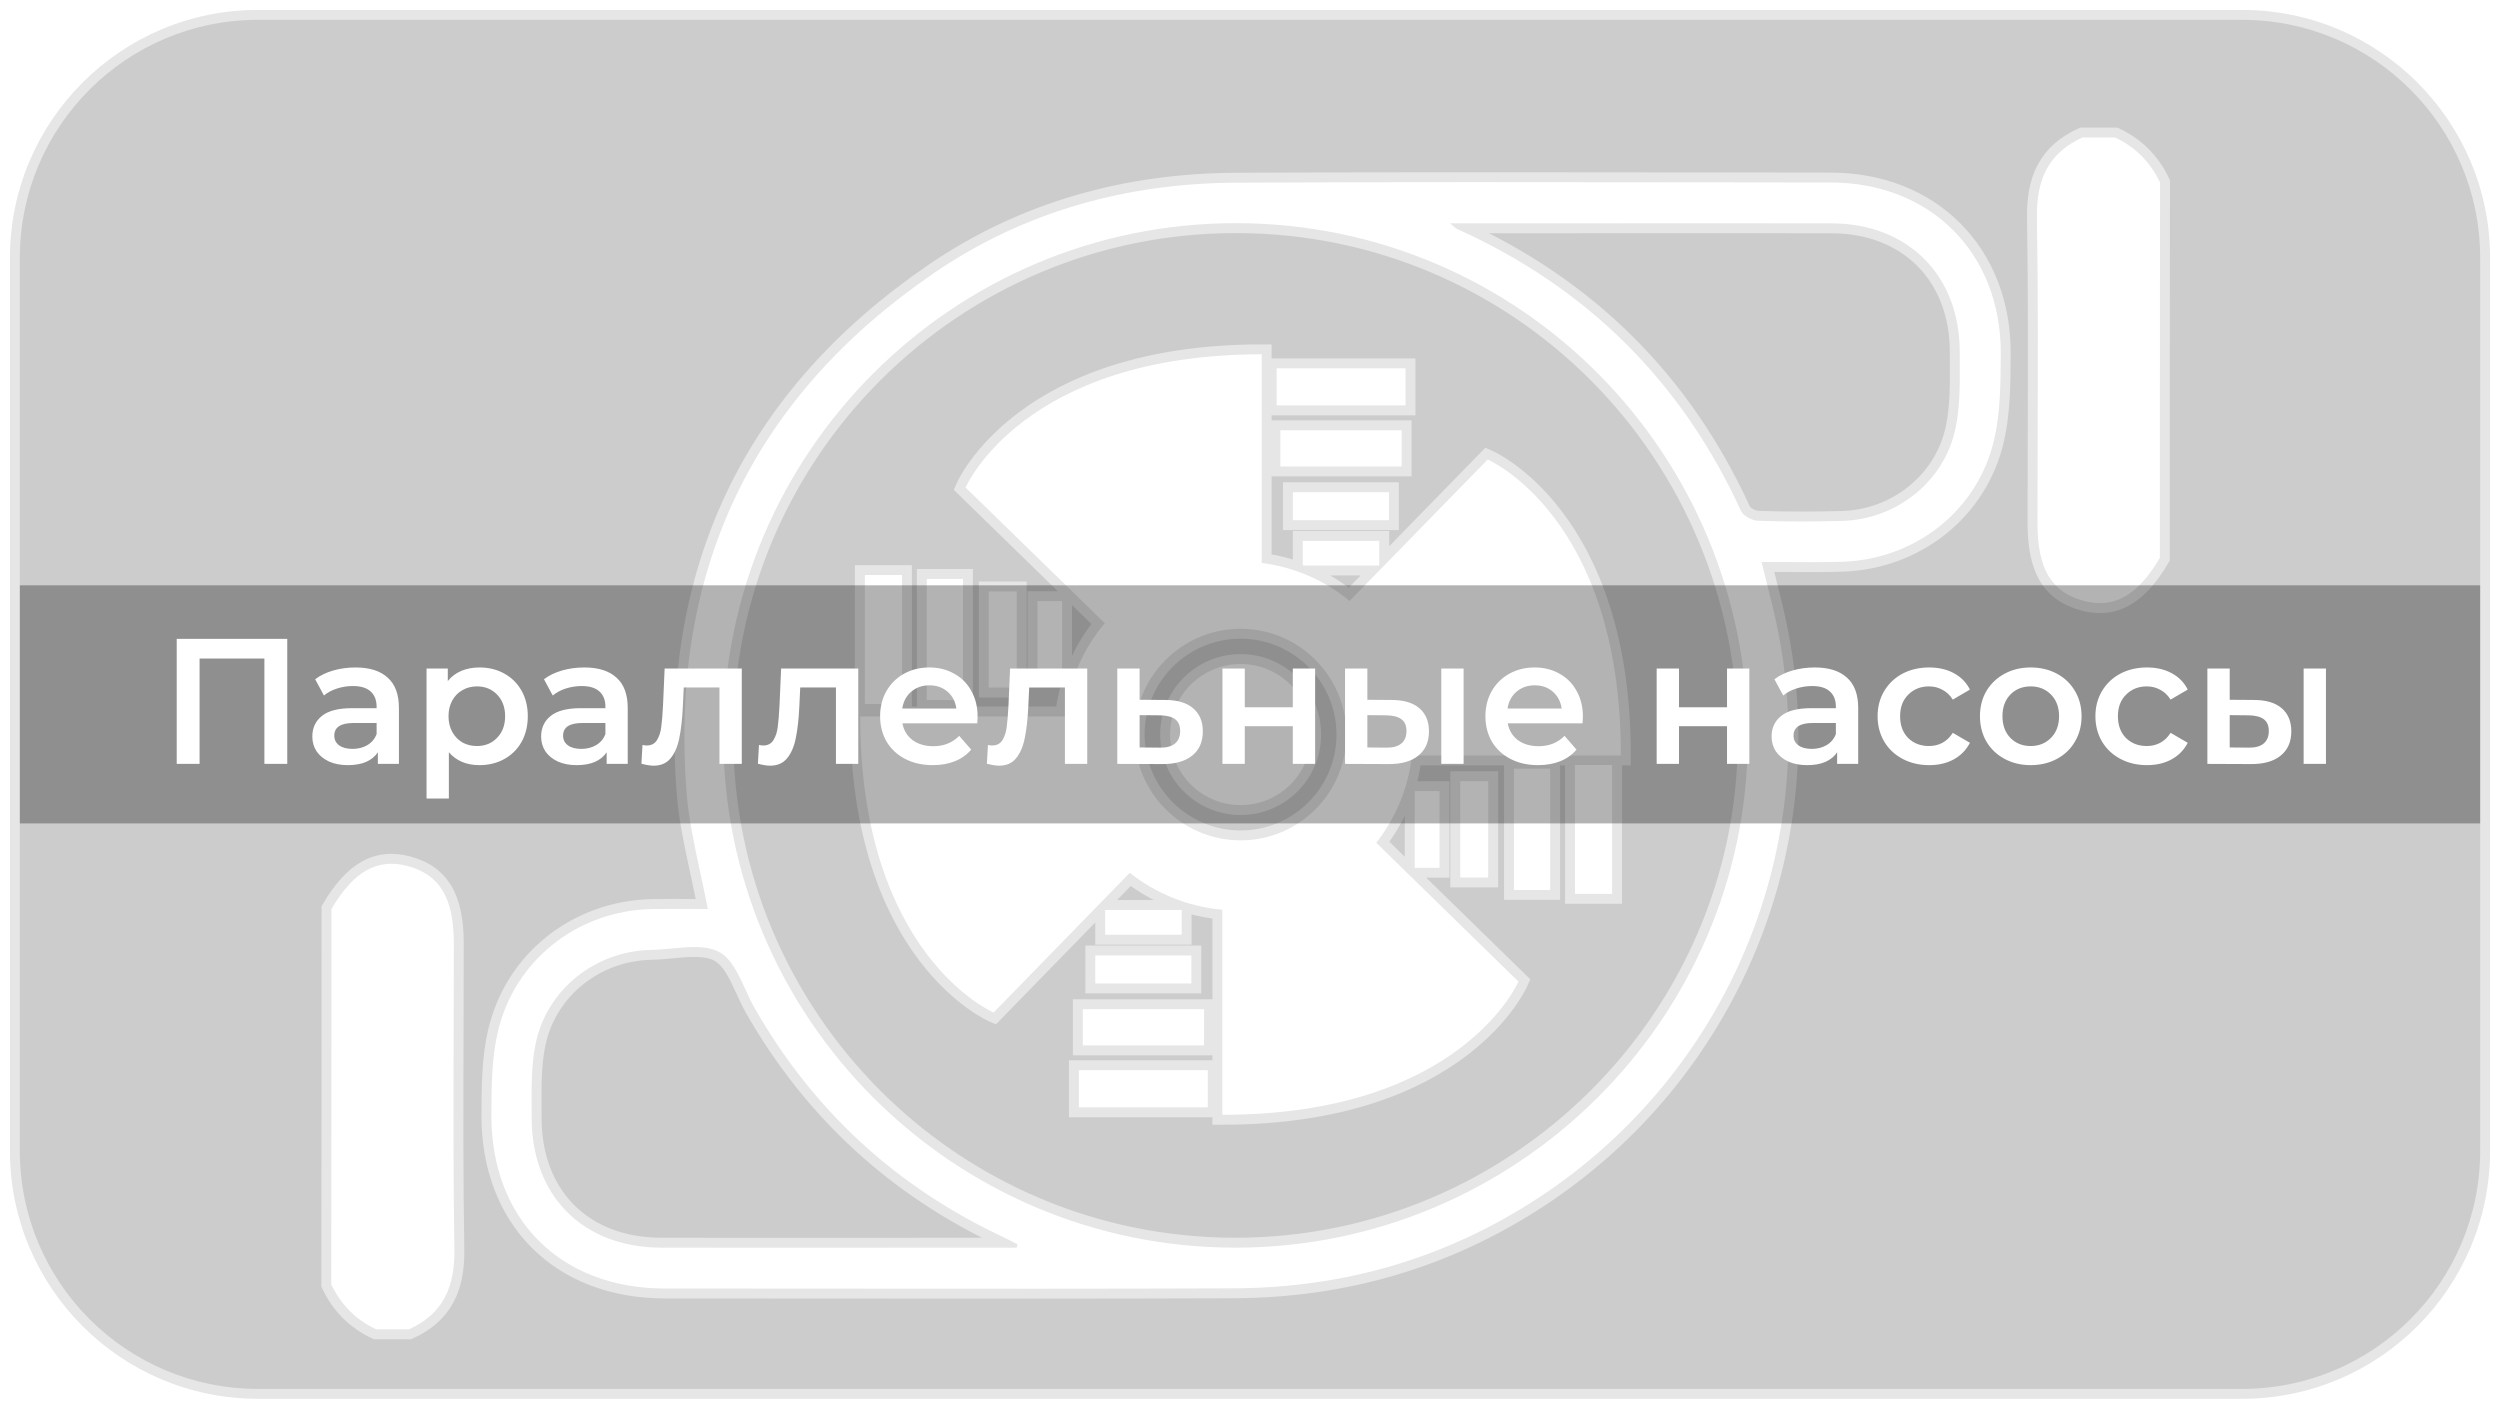 <svg width="252" height="142" viewBox="0 0 252 142" fill="none" xmlns="http://www.w3.org/2000/svg">
<mask id="path-1-outside-1_1633:2234" maskUnits="userSpaceOnUse" x="0" y="0" width="252" height="142" fill="black">
<rect fill="white" width="252" height="142"/>
<path fill-rule="evenodd" clip-rule="evenodd" d="M1 26C1 12.193 12.193 1 26 1H226C239.807 1 251 12.193 251 26V116C251 129.807 239.807 141 226 141H26C12.193 141 1 129.807 1 116V26ZM217.715 56.233C215.496 60.013 213.108 61.367 210.08 60.577C206.789 59.712 205.378 57.361 205.378 52.735C205.378 49.801 205.387 46.867 205.396 43.934C205.419 36.599 205.442 29.264 205.322 21.929C205.265 18.149 206.431 15.441 209.91 13.861H213.202C215.252 14.82 216.756 16.343 217.734 18.393C217.715 31.013 217.715 43.632 217.715 56.233ZM41.044 87.284C38.016 86.494 35.628 87.848 33.409 91.628C33.409 104.229 33.409 116.848 33.39 129.468C34.368 131.518 35.872 133.041 37.922 134H41.214C44.693 132.42 45.859 129.712 45.802 125.932C45.681 118.597 45.705 111.263 45.728 103.928V103.928C45.737 100.994 45.746 98.06 45.746 95.126C45.746 90.499 44.336 88.149 41.044 87.284ZM71.345 91.629C71.106 90.351 70.833 89.09 70.562 87.838C69.98 85.148 69.407 82.501 69.201 79.818C67.509 57.645 75.765 40.098 94.158 27.516C103.298 21.272 113.605 18.47 124.625 18.413C140.589 18.338 156.552 18.359 172.516 18.38C176.506 18.386 180.497 18.391 184.488 18.395C194.606 18.395 201.715 25.504 201.678 35.641L201.676 35.899V35.899C201.658 38.676 201.64 41.516 201.038 44.198C199.421 51.438 193.045 56.441 185.579 56.629C183.774 56.682 181.96 56.67 180.08 56.658H180.08H180.079C179.256 56.653 178.42 56.648 177.567 56.648C177.748 57.396 177.93 58.124 178.11 58.839L178.11 58.84C178.454 60.212 178.787 61.538 179.072 62.873C183.811 85.178 174.257 108.179 155.074 120.742C145.746 126.855 135.477 129.807 124.4 129.864C111.014 129.916 97.628 129.904 84.243 129.893H84.233C78.495 129.888 72.758 129.882 67.02 129.882C56.488 129.882 49.473 122.886 49.529 112.317L49.531 112.063V112.063C49.549 109.416 49.567 106.706 50.15 104.155C51.786 96.82 58.199 91.779 65.741 91.629C66.985 91.604 68.246 91.612 69.495 91.621H69.495C70.116 91.625 70.734 91.629 71.345 91.629ZM72.906 74.082C72.888 102.612 96.001 125.764 124.531 125.764C152.892 125.764 176.1 102.725 176.175 74.496C176.251 45.759 153.231 22.532 124.644 22.495C96.114 22.457 72.925 45.571 72.906 74.082ZM146.159 22.513C146.342 22.662 146.471 22.772 146.567 22.854C146.737 22.999 146.802 23.053 146.874 23.078C159.964 28.983 169.518 38.443 175.498 51.514C175.724 52.003 176.608 52.473 177.191 52.492C179.993 52.586 182.814 52.586 185.617 52.511C191.165 52.379 196.017 48.542 197.126 43.126C197.566 41.011 197.555 38.783 197.544 36.588V36.586C197.542 36.245 197.54 35.904 197.54 35.566C197.578 27.761 192.331 22.513 184.582 22.513C177.096 22.501 169.602 22.505 162.111 22.509H162.111H162.109C158.365 22.511 154.621 22.513 150.88 22.513H146.159ZM102.49 125.764C102.499 125.707 102.513 125.651 102.527 125.594C102.541 125.538 102.555 125.482 102.565 125.425C102.386 125.336 102.207 125.243 102.027 125.15L102.026 125.15L102.025 125.149C101.752 125.008 101.475 124.865 101.192 124.729C90.378 119.67 81.99 111.978 76.066 101.616C75.733 101.034 75.437 100.387 75.14 99.739L75.14 99.739C74.43 98.189 73.719 96.637 72.511 95.974C71.234 95.274 69.465 95.44 67.708 95.606C67.009 95.671 66.311 95.737 65.647 95.748C60.023 95.861 55.115 99.716 53.986 105.227C53.565 107.284 53.577 109.424 53.588 111.553V111.554C53.59 111.896 53.592 112.238 53.592 112.58C53.554 120.535 58.745 125.745 66.644 125.764C74.228 125.776 81.805 125.772 89.384 125.768C93.175 125.766 96.966 125.764 100.759 125.764H102.49ZM125.055 66.934C121.125 66.934 117.946 70.112 117.946 74.043C117.946 77.974 121.125 81.152 125.055 81.152C128.986 81.152 132.164 77.974 132.164 74.043C132.164 70.112 128.986 66.934 125.055 66.934ZM136.039 60.577L149.956 46.322C149.956 46.322 163.403 52.058 163.384 76.149H142.32C141.963 79.459 140.665 82.469 138.728 84.951L153.059 98.943C153.059 98.943 147.323 112.372 123.212 112.372V91.703C119.695 91.383 116.498 90.048 113.884 87.979L100.155 102.065C100.155 102.065 86.708 96.329 86.708 72.219H107.339C107.734 68.664 109.182 65.411 111.364 62.815L97.334 49.143C97.334 49.143 103.07 35.714 127.181 35.714V56.741C130.509 57.173 133.575 58.527 136.039 60.577ZM114.373 74.043C114.373 79.93 119.169 84.707 125.055 84.707C130.942 84.707 135.719 79.93 135.719 74.043C135.719 68.175 130.942 63.379 125.055 63.379C119.169 63.379 114.373 68.156 114.373 74.043ZM145.104 79.742H142.602V87.471H145.104V79.742ZM150.012 78.745H147.191V88.449H150.012V78.745ZM156.256 77.485H152.608V89.709H156.256V77.485ZM162.5 77.109H158.757V90.104H162.5V77.109ZM119.112 91.722H111.401V94.223H119.112V91.722ZM120.09 96.31H110.405V99.132H120.09V96.31ZM121.369 101.727H109.145V105.375H121.369V101.727ZM121.745 107.877H108.75V111.619H121.745V107.877ZM107.057 60.596H104.575V68.307H107.057V60.596ZM102.487 59.618H99.666V69.304H102.487V59.618ZM97.07 58.358H93.422V70.564H97.07V58.358ZM90.921 57.963H87.178V70.959H90.921V57.963ZM139.029 54.521H131.318V57.004H139.029V54.521ZM140.007 49.613H130.321V52.434H140.007V49.613ZM141.286 43.369H129.061V47.017H141.286V43.369ZM141.681 37.125H128.685V40.867H141.681V37.125Z"/>
</mask>
<path fill-rule="evenodd" clip-rule="evenodd" d="M1 26C1 12.193 12.193 1 26 1H226C239.807 1 251 12.193 251 26V116C251 129.807 239.807 141 226 141H26C12.193 141 1 129.807 1 116V26ZM217.715 56.233C215.496 60.013 213.108 61.367 210.08 60.577C206.789 59.712 205.378 57.361 205.378 52.735C205.378 49.801 205.387 46.867 205.396 43.934C205.419 36.599 205.442 29.264 205.322 21.929C205.265 18.149 206.431 15.441 209.91 13.861H213.202C215.252 14.82 216.756 16.343 217.734 18.393C217.715 31.013 217.715 43.632 217.715 56.233ZM41.044 87.284C38.016 86.494 35.628 87.848 33.409 91.628C33.409 104.229 33.409 116.848 33.39 129.468C34.368 131.518 35.872 133.041 37.922 134H41.214C44.693 132.42 45.859 129.712 45.802 125.932C45.681 118.597 45.705 111.263 45.728 103.928V103.928C45.737 100.994 45.746 98.06 45.746 95.126C45.746 90.499 44.336 88.149 41.044 87.284ZM71.345 91.629C71.106 90.351 70.833 89.09 70.562 87.838C69.98 85.148 69.407 82.501 69.201 79.818C67.509 57.645 75.765 40.098 94.158 27.516C103.298 21.272 113.605 18.47 124.625 18.413C140.589 18.338 156.552 18.359 172.516 18.38C176.506 18.386 180.497 18.391 184.488 18.395C194.606 18.395 201.715 25.504 201.678 35.641L201.676 35.899V35.899C201.658 38.676 201.64 41.516 201.038 44.198C199.421 51.438 193.045 56.441 185.579 56.629C183.774 56.682 181.96 56.67 180.08 56.658H180.08H180.079C179.256 56.653 178.42 56.648 177.567 56.648C177.748 57.396 177.93 58.124 178.11 58.839L178.11 58.84C178.454 60.212 178.787 61.538 179.072 62.873C183.811 85.178 174.257 108.179 155.074 120.742C145.746 126.855 135.477 129.807 124.4 129.864C111.014 129.916 97.628 129.904 84.243 129.893H84.233C78.495 129.888 72.758 129.882 67.02 129.882C56.488 129.882 49.473 122.886 49.529 112.317L49.531 112.063V112.063C49.549 109.416 49.567 106.706 50.15 104.155C51.786 96.82 58.199 91.779 65.741 91.629C66.985 91.604 68.246 91.612 69.495 91.621H69.495C70.116 91.625 70.734 91.629 71.345 91.629ZM72.906 74.082C72.888 102.612 96.001 125.764 124.531 125.764C152.892 125.764 176.1 102.725 176.175 74.496C176.251 45.759 153.231 22.532 124.644 22.495C96.114 22.457 72.925 45.571 72.906 74.082ZM146.159 22.513C146.342 22.662 146.471 22.772 146.567 22.854C146.737 22.999 146.802 23.053 146.874 23.078C159.964 28.983 169.518 38.443 175.498 51.514C175.724 52.003 176.608 52.473 177.191 52.492C179.993 52.586 182.814 52.586 185.617 52.511C191.165 52.379 196.017 48.542 197.126 43.126C197.566 41.011 197.555 38.783 197.544 36.588V36.586C197.542 36.245 197.54 35.904 197.54 35.566C197.578 27.761 192.331 22.513 184.582 22.513C177.096 22.501 169.602 22.505 162.111 22.509H162.111H162.109C158.365 22.511 154.621 22.513 150.88 22.513H146.159ZM102.49 125.764C102.499 125.707 102.513 125.651 102.527 125.594C102.541 125.538 102.555 125.482 102.565 125.425C102.386 125.336 102.207 125.243 102.027 125.15L102.026 125.15L102.025 125.149C101.752 125.008 101.475 124.865 101.192 124.729C90.378 119.67 81.99 111.978 76.066 101.616C75.733 101.034 75.437 100.387 75.14 99.739L75.14 99.739C74.43 98.189 73.719 96.637 72.511 95.974C71.234 95.274 69.465 95.44 67.708 95.606C67.009 95.671 66.311 95.737 65.647 95.748C60.023 95.861 55.115 99.716 53.986 105.227C53.565 107.284 53.577 109.424 53.588 111.553V111.554C53.59 111.896 53.592 112.238 53.592 112.58C53.554 120.535 58.745 125.745 66.644 125.764C74.228 125.776 81.805 125.772 89.384 125.768C93.175 125.766 96.966 125.764 100.759 125.764H102.49ZM125.055 66.934C121.125 66.934 117.946 70.112 117.946 74.043C117.946 77.974 121.125 81.152 125.055 81.152C128.986 81.152 132.164 77.974 132.164 74.043C132.164 70.112 128.986 66.934 125.055 66.934ZM136.039 60.577L149.956 46.322C149.956 46.322 163.403 52.058 163.384 76.149H142.32C141.963 79.459 140.665 82.469 138.728 84.951L153.059 98.943C153.059 98.943 147.323 112.372 123.212 112.372V91.703C119.695 91.383 116.498 90.048 113.884 87.979L100.155 102.065C100.155 102.065 86.708 96.329 86.708 72.219H107.339C107.734 68.664 109.182 65.411 111.364 62.815L97.334 49.143C97.334 49.143 103.07 35.714 127.181 35.714V56.741C130.509 57.173 133.575 58.527 136.039 60.577ZM114.373 74.043C114.373 79.93 119.169 84.707 125.055 84.707C130.942 84.707 135.719 79.93 135.719 74.043C135.719 68.175 130.942 63.379 125.055 63.379C119.169 63.379 114.373 68.156 114.373 74.043ZM145.104 79.742H142.602V87.471H145.104V79.742ZM150.012 78.745H147.191V88.449H150.012V78.745ZM156.256 77.485H152.608V89.709H156.256V77.485ZM162.5 77.109H158.757V90.104H162.5V77.109ZM119.112 91.722H111.401V94.223H119.112V91.722ZM120.09 96.31H110.405V99.132H120.09V96.31ZM121.369 101.727H109.145V105.375H121.369V101.727ZM121.745 107.877H108.75V111.619H121.745V107.877ZM107.057 60.596H104.575V68.307H107.057V60.596ZM102.487 59.618H99.666V69.304H102.487V59.618ZM97.07 58.358H93.422V70.564H97.07V58.358ZM90.921 57.963H87.178V70.959H90.921V57.963ZM139.029 54.521H131.318V57.004H139.029V54.521ZM140.007 49.613H130.321V52.434H140.007V49.613ZM141.286 43.369H129.061V47.017H141.286V43.369ZM141.681 37.125H128.685V40.867H141.681V37.125Z" fill="black" fill-opacity="0.2"/>
<path d="M210.08 60.577L209.826 61.545L209.827 61.545L210.08 60.577ZM217.715 56.233L218.578 56.739L218.715 56.505V56.233H217.715ZM205.396 43.934L206.396 43.937L206.396 43.937L205.396 43.934ZM205.322 21.929L204.322 21.944L204.322 21.946L205.322 21.929ZM209.91 13.861V12.861H209.694L209.497 12.95L209.91 13.861ZM213.202 13.861L213.625 12.955L213.424 12.861H213.202V13.861ZM217.734 18.393L218.734 18.395L218.734 18.168L218.637 17.963L217.734 18.393ZM33.409 91.628L32.546 91.122L32.409 91.356V91.628H33.409ZM41.044 87.284L41.298 86.316L41.297 86.316L41.044 87.284ZM33.39 129.468L32.39 129.466L32.389 129.693L32.487 129.898L33.39 129.468ZM37.922 134L37.498 134.906L37.7 135H37.922V134ZM41.214 134V135H41.43L41.627 134.911L41.214 134ZM45.802 125.932L46.802 125.917L46.802 125.915L45.802 125.932ZM45.728 103.928L46.728 103.931V103.928H45.728ZM45.728 103.928L44.728 103.924V103.928H45.728ZM70.562 87.838L71.54 87.626L71.54 87.626L70.562 87.838ZM71.345 91.629V92.629H72.549L72.328 91.445L71.345 91.629ZM69.201 79.818L68.204 79.894L68.204 79.895L69.201 79.818ZM94.158 27.516L93.594 26.69L93.594 26.691L94.158 27.516ZM124.625 18.413L124.621 17.413L124.62 17.413L124.625 18.413ZM172.516 18.38L172.517 17.38L172.517 17.38L172.516 18.38ZM184.488 18.395L184.487 19.395H184.488V18.395ZM201.678 35.641L202.678 35.647L202.678 35.644L201.678 35.641ZM201.676 35.899L200.676 35.892V35.899H201.676ZM201.676 35.899L202.676 35.905V35.899H201.676ZM201.038 44.198L200.063 43.979L200.062 43.98L201.038 44.198ZM185.579 56.629L185.554 55.63L185.55 55.63L185.579 56.629ZM180.08 56.658L180.086 55.658H180.08V56.658ZM180.079 56.658L180.073 57.658H180.079V56.658ZM177.567 56.648V55.648H176.297L176.595 56.883L177.567 56.648ZM178.11 58.839L177.14 59.083L177.141 59.088L178.11 58.839ZM178.11 58.84L179.08 58.597L179.079 58.592L178.11 58.84ZM179.072 62.873L180.05 62.665L180.05 62.665L179.072 62.873ZM155.074 120.742L154.526 119.906L154.526 119.906L155.074 120.742ZM124.4 129.864L124.404 130.864L124.405 130.864L124.4 129.864ZM84.243 129.893L84.244 128.893H84.243V129.893ZM84.233 129.893L84.232 130.893H84.233V129.893ZM49.529 112.317L48.529 112.31L48.529 112.311L49.529 112.317ZM49.531 112.063L50.531 112.069V112.063H49.531ZM49.531 112.063L48.531 112.056V112.063H49.531ZM50.15 104.155L51.125 104.377L51.126 104.372L50.15 104.155ZM65.741 91.629L65.761 92.629L65.761 92.629L65.741 91.629ZM69.495 91.621L69.489 92.621H69.495V91.621ZM69.495 91.621L69.502 90.621H69.495V91.621ZM72.906 74.082L71.906 74.082L71.906 74.082L72.906 74.082ZM176.175 74.496L177.175 74.499L177.175 74.499L176.175 74.496ZM124.644 22.495L124.643 23.495L124.643 23.495L124.644 22.495ZM146.567 22.854L145.919 23.615L145.919 23.615L146.567 22.854ZM146.159 22.513V21.513H143.349L145.528 23.289L146.159 22.513ZM146.874 23.078L147.285 22.166L147.239 22.145L147.19 22.129L146.874 23.078ZM175.498 51.514L174.589 51.93L174.59 51.933L175.498 51.514ZM177.191 52.492L177.225 51.492L177.223 51.492L177.191 52.492ZM185.617 52.511L185.593 51.511L185.59 51.511L185.617 52.511ZM197.126 43.126L196.147 42.922L196.147 42.925L197.126 43.126ZM197.544 36.588H196.544L196.544 36.593L197.544 36.588ZM197.544 36.586L198.544 36.586L198.544 36.581L197.544 36.586ZM197.54 35.566L196.54 35.561V35.566H197.54ZM184.582 22.513L184.58 23.513H184.582V22.513ZM162.111 22.509L162.111 23.509L162.112 23.509L162.111 22.509ZM162.109 22.509L162.109 21.509L162.108 21.509L162.109 22.509ZM102.527 125.594L101.557 125.352L101.557 125.352L102.527 125.594ZM102.49 125.764V126.764H103.337L103.476 125.928L102.49 125.764ZM102.565 125.425L103.551 125.59L103.673 124.861L103.012 124.531L102.565 125.425ZM102.027 125.15L102.486 124.262L102.485 124.262L102.027 125.15ZM102.026 125.15L101.535 126.021L101.551 126.03L101.567 126.038L102.026 125.15ZM102.025 125.149L102.516 124.278L102.5 124.269L102.484 124.261L102.025 125.149ZM101.192 124.729L101.625 123.828L101.616 123.824L101.192 124.729ZM76.066 101.616L75.198 102.112L75.198 102.112L76.066 101.616ZM75.14 99.739L74.212 100.11L74.221 100.133L74.231 100.156L75.14 99.739ZM75.14 99.739L76.069 99.368L76.059 99.345L76.049 99.322L75.14 99.739ZM72.511 95.974L72.993 95.097L72.992 95.096L72.511 95.974ZM67.708 95.606L67.615 94.61L67.615 94.61L67.708 95.606ZM65.647 95.748L65.631 94.748L65.627 94.748L65.647 95.748ZM53.986 105.227L53.007 105.026L53.007 105.026L53.986 105.227ZM53.588 111.553L54.588 111.553L54.588 111.547L53.588 111.553ZM53.588 111.554H52.588L52.588 111.559L53.588 111.554ZM53.592 112.58L54.592 112.585V112.58H53.592ZM66.644 125.764L66.641 126.764L66.642 126.764L66.644 125.764ZM89.384 125.768L89.383 124.768L89.383 124.768L89.384 125.768ZM149.956 46.322L150.348 45.402L149.718 45.133L149.24 45.623L149.956 46.322ZM136.039 60.577L135.399 61.346L136.109 61.937L136.754 61.276L136.039 60.577ZM163.384 76.149V77.149H164.383L164.384 76.15L163.384 76.149ZM142.32 76.149V75.149H141.422L141.326 76.042L142.32 76.149ZM138.728 84.951L137.94 84.336L137.389 85.041L138.029 85.666L138.728 84.951ZM153.059 98.943L153.979 99.336L154.248 98.706L153.758 98.228L153.059 98.943ZM123.212 112.372H122.212V113.372H123.212V112.372ZM123.212 91.703H124.212V90.79L123.303 90.707L123.212 91.703ZM113.884 87.979L114.505 87.195L113.797 86.635L113.168 87.281L113.884 87.979ZM100.155 102.065L99.763 102.985L100.393 103.254L100.871 102.763L100.155 102.065ZM86.708 72.219V71.219H85.708V72.219H86.708ZM107.339 72.219V73.219H108.234L108.333 72.329L107.339 72.219ZM111.364 62.815L112.129 63.459L112.727 62.748L112.062 62.099L111.364 62.815ZM97.334 49.143L96.414 48.75L96.145 49.38L96.636 49.859L97.334 49.143ZM127.181 35.714H128.181V34.714H127.181V35.714ZM127.181 56.741H126.181V57.619L127.052 57.732L127.181 56.741ZM142.602 79.742V78.742H141.602V79.742H142.602ZM145.104 79.742H146.104V78.742H145.104V79.742ZM142.602 87.471H141.602V88.471H142.602V87.471ZM145.104 87.471V88.471H146.104V87.471H145.104ZM147.191 78.745V77.745H146.191V78.745H147.191ZM150.012 78.745H151.012V77.745H150.012V78.745ZM147.191 88.449H146.191V89.449H147.191V88.449ZM150.012 88.449V89.449H151.012V88.449H150.012ZM152.608 77.485V76.485H151.608V77.485H152.608ZM156.256 77.485H157.256V76.485H156.256V77.485ZM152.608 89.709H151.608V90.709H152.608V89.709ZM156.256 89.709V90.709H157.256V89.709H156.256ZM158.757 77.109V76.109H157.757V77.109H158.757ZM162.5 77.109H163.5V76.109H162.5V77.109ZM158.757 90.104H157.757V91.104H158.757V90.104ZM162.5 90.104V91.104H163.5V90.104H162.5ZM111.401 91.722V90.722H110.401V91.722H111.401ZM119.112 91.722H120.112V90.722H119.112V91.722ZM111.401 94.223H110.401V95.223H111.401V94.223ZM119.112 94.223V95.223H120.112V94.223H119.112ZM110.405 96.31V95.31H109.405V96.31H110.405ZM120.09 96.31H121.09V95.31H120.09V96.31ZM110.405 99.132H109.405V100.131H110.405V99.132ZM120.09 99.132V100.131H121.09V99.132H120.09ZM109.145 101.727V100.727H108.145V101.727H109.145ZM121.369 101.727H122.369V100.727H121.369V101.727ZM109.145 105.375H108.145V106.375H109.145V105.375ZM121.369 105.375V106.375H122.369V105.375H121.369ZM108.75 107.877V106.877H107.75V107.877H108.75ZM121.745 107.877H122.745V106.877H121.745V107.877ZM108.75 111.619H107.75V112.619H108.75V111.619ZM121.745 111.619V112.619H122.745V111.619H121.745ZM104.575 60.596V59.596H103.575V60.596H104.575ZM107.057 60.596H108.057V59.596H107.057V60.596ZM104.575 68.307H103.575V69.307H104.575V68.307ZM107.057 68.307V69.307H108.057V68.307H107.057ZM99.666 59.618V58.618H98.666V59.618H99.666ZM102.487 59.618H103.487V58.618H102.487V59.618ZM99.666 69.304H98.666V70.304H99.666V69.304ZM102.487 69.304V70.304H103.487V69.304H102.487ZM93.422 58.358V57.358H92.422V58.358H93.422ZM97.07 58.358H98.07V57.358H97.07V58.358ZM93.422 70.564H92.422V71.564H93.422V70.564ZM97.07 70.564V71.564H98.07V70.564H97.07ZM87.178 57.963V56.963H86.178V57.963H87.178ZM90.921 57.963H91.921V56.963H90.921V57.963ZM87.178 70.959H86.178V71.959H87.178V70.959ZM90.921 70.959V71.959H91.921V70.959H90.921ZM131.318 54.521V53.521H130.318V54.521H131.318ZM139.029 54.521H140.029V53.521H139.029V54.521ZM131.318 57.004H130.318V58.004H131.318V57.004ZM139.029 57.004V58.004H140.029V57.004H139.029ZM130.321 49.613V48.613H129.321V49.613H130.321ZM140.007 49.613H141.007V48.613H140.007V49.613ZM130.321 52.434H129.321V53.434H130.321V52.434ZM140.007 52.434V53.434H141.007V52.434H140.007ZM129.061 43.369V42.369H128.061V43.369H129.061ZM141.286 43.369H142.286V42.369H141.286V43.369ZM129.061 47.017H128.061V48.017H129.061V47.017ZM141.286 47.017V48.017H142.286V47.017H141.286ZM128.685 37.125V36.125H127.685V37.125H128.685ZM141.681 37.125H142.681V36.125H141.681V37.125ZM128.685 40.867H127.685V41.867H128.685V40.867ZM141.681 40.867V41.867H142.681V40.867H141.681ZM26 0C11.641 0 0 11.641 0 26H2C2 12.745 12.745 2 26 2V0ZM226 0H26V2H226V0ZM252 26C252 11.641 240.359 0 226 0V2C239.255 2 250 12.745 250 26H252ZM252 116V26H250V116H252ZM226 142C240.359 142 252 130.359 252 116H250C250 129.255 239.255 140 226 140V142ZM26 142H226V140H26V142ZM0 116C0 130.359 11.641 142 26 142V140C12.745 140 2 129.255 2 116H0ZM0 26V116H2V26H0ZM209.827 61.545C211.562 61.998 213.189 61.845 214.695 60.988C216.163 60.154 217.424 58.704 218.578 56.739L216.853 55.727C215.787 57.542 214.745 58.659 213.707 59.25C212.707 59.818 211.625 59.947 210.332 59.61L209.827 61.545ZM204.378 52.735C204.378 55.128 204.739 57.083 205.637 58.581C206.561 60.121 207.979 61.059 209.826 61.545L210.334 59.61C208.889 59.23 207.957 58.561 207.352 57.552C206.722 56.502 206.378 54.968 206.378 52.735H204.378ZM204.396 43.93C204.387 46.864 204.378 49.799 204.378 52.735H206.378C206.378 49.803 206.387 46.871 206.396 43.937L204.396 43.93ZM204.322 21.946C204.442 29.269 204.419 36.594 204.396 43.93L206.396 43.937C206.419 36.603 206.443 29.259 206.321 21.913L204.322 21.946ZM209.497 12.95C207.588 13.817 206.246 15.03 205.408 16.599C204.581 18.148 204.292 19.956 204.322 21.944L206.321 21.914C206.295 20.121 206.561 18.686 207.172 17.541C207.773 16.416 208.754 15.484 210.324 14.771L209.497 12.95ZM213.202 12.861H209.91V14.861H213.202V12.861ZM218.637 17.963C217.562 15.711 215.892 14.016 213.625 12.955L212.778 14.767C214.611 15.624 215.95 16.976 216.832 18.824L218.637 17.963ZM218.715 56.233C218.715 43.632 218.715 31.014 218.734 18.395L216.734 18.392C216.715 31.012 216.715 43.633 216.715 56.233H218.715ZM34.271 92.134C35.337 90.319 36.379 89.202 37.417 88.611C38.417 88.043 39.499 87.914 40.792 88.251L41.297 86.316C39.562 85.863 37.935 86.016 36.429 86.873C34.961 87.707 33.7 89.157 32.546 91.122L34.271 92.134ZM34.39 129.469C34.409 116.849 34.409 104.228 34.409 91.628H32.409C32.409 104.229 32.409 116.847 32.39 129.466L34.39 129.469ZM38.346 133.094C36.513 132.236 35.174 130.885 34.292 129.037L32.487 129.898C33.562 132.15 35.232 133.845 37.498 134.906L38.346 133.094ZM41.214 133H37.922V135H41.214V133ZM44.803 125.947C44.829 127.74 44.563 129.175 43.952 130.32C43.351 131.445 42.37 132.377 40.8 133.09L41.627 134.911C43.536 134.044 44.878 132.831 45.716 131.262C46.543 129.713 46.832 127.904 46.802 125.917L44.803 125.947ZM44.728 103.925C44.705 111.258 44.681 118.602 44.803 125.948L46.802 125.915C46.682 118.592 46.705 111.268 46.728 103.931L44.728 103.925ZM44.728 103.928V103.928H46.728V103.928H44.728ZM44.746 95.126C44.746 98.058 44.737 100.99 44.728 103.924L46.728 103.931C46.737 100.997 46.746 98.062 46.746 95.126H44.746ZM40.79 88.251C42.235 88.63 43.167 89.3 43.772 90.308C44.402 91.359 44.746 92.893 44.746 95.126H46.746C46.746 92.733 46.385 90.778 45.487 89.28C44.563 87.74 43.145 86.802 41.298 86.316L40.79 88.251ZM69.585 88.05C69.856 89.304 70.126 90.551 70.362 91.813L72.328 91.445C72.086 90.151 71.81 88.876 71.54 87.626L69.585 88.05ZM68.204 79.895C68.416 82.657 69.005 85.371 69.585 88.05L71.54 87.626C70.955 84.924 70.398 82.344 70.198 79.742L68.204 79.895ZM93.594 26.691C74.901 39.477 66.485 57.37 68.204 79.894L70.198 79.742C68.533 57.919 76.629 40.719 94.723 28.341L93.594 26.691ZM124.62 17.413C113.426 17.471 102.919 20.32 93.594 26.69L94.722 28.342C103.677 22.224 113.783 19.469 124.631 19.413L124.62 17.413ZM172.517 17.38C156.554 17.359 140.588 17.338 124.621 17.413L124.63 19.413C140.59 19.338 156.55 19.359 172.514 19.38L172.517 17.38ZM184.489 17.395C180.498 17.391 176.508 17.386 172.517 17.38L172.514 19.38C176.505 19.386 180.496 19.391 184.487 19.395L184.489 17.395ZM202.678 35.644C202.697 30.335 200.841 25.76 197.599 22.51C194.357 19.26 189.787 17.395 184.488 17.395V19.395C189.307 19.395 193.351 21.084 196.183 23.923C199.016 26.762 200.696 30.809 200.678 35.637L202.678 35.644ZM202.676 35.905L202.678 35.647L200.678 35.634L200.676 35.892L202.676 35.905ZM202.676 35.899V35.899H200.676V35.899H202.676ZM202.014 44.417C202.644 41.612 202.658 38.661 202.676 35.905L200.676 35.892C200.658 38.69 200.637 41.421 200.063 43.979L202.014 44.417ZM185.604 57.629C193.505 57.43 200.292 52.128 202.014 44.416L200.062 43.98C198.55 50.749 192.586 55.453 185.554 55.63L185.604 57.629ZM180.074 57.658C181.951 57.67 183.782 57.682 185.608 57.629L185.55 55.63C183.766 55.681 181.97 55.67 180.086 55.658L180.074 57.658ZM180.08 57.658H180.08V55.658H180.08V57.658ZM180.079 57.658H180.08V55.658H180.079V57.658ZM177.567 57.648C178.417 57.648 179.249 57.653 180.073 57.658L180.086 55.658C179.263 55.653 178.424 55.648 177.567 55.648V57.648ZM179.08 58.596C178.9 57.88 178.718 57.156 178.539 56.413L176.595 56.883C176.777 57.636 176.961 58.368 177.14 59.083L179.08 58.596ZM179.079 58.592L179.079 58.591L177.141 59.088L177.141 59.089L179.079 58.592ZM180.05 62.665C179.761 61.31 179.424 59.965 179.08 58.597L177.14 59.084C177.485 60.459 177.814 61.767 178.094 63.081L180.05 62.665ZM155.622 121.579C175.147 108.792 184.876 85.378 180.05 62.665L178.094 63.081C182.746 84.979 173.367 107.566 154.526 119.906L155.622 121.579ZM124.405 130.864C135.667 130.806 146.126 127.801 155.622 121.579L154.526 119.906C145.366 125.908 135.287 128.808 124.395 128.864L124.405 130.864ZM84.242 130.893C97.627 130.904 111.015 130.916 124.404 130.864L124.396 128.864C111.013 128.916 97.63 128.904 84.244 128.893L84.242 130.893ZM84.233 130.893H84.243V128.893H84.233V130.893ZM67.02 130.882C72.757 130.882 78.495 130.888 84.232 130.893L84.234 128.893C78.496 128.888 72.758 128.882 67.02 128.882V130.882ZM48.529 112.311C48.5 117.824 50.319 122.484 53.596 125.769C56.873 129.054 61.528 130.882 67.02 130.882V128.882C61.98 128.882 57.861 127.213 55.012 124.357C52.163 121.501 50.502 117.379 50.529 112.322L48.529 112.311ZM48.531 112.056L48.529 112.31L50.529 112.323L50.531 112.069L48.531 112.056ZM48.531 112.063V112.063H50.531V112.063H48.531ZM49.175 103.932C48.563 106.608 48.548 109.43 48.531 112.056L50.531 112.069C50.549 109.402 50.57 106.803 51.125 104.377L49.175 103.932ZM65.721 90.629C57.739 90.788 50.915 96.133 49.174 103.937L51.126 104.372C52.657 97.507 58.66 92.77 65.761 92.629L65.721 90.629ZM69.502 90.621C68.255 90.612 66.98 90.604 65.721 90.629L65.761 92.629C66.989 92.604 68.237 92.612 69.489 92.621L69.502 90.621ZM69.495 90.621H69.495V92.621H69.495V90.621ZM71.345 90.629C70.738 90.629 70.123 90.625 69.502 90.621L69.489 92.621C70.109 92.625 70.73 92.629 71.345 92.629V90.629ZM124.531 124.764C96.554 124.764 73.888 102.061 73.906 74.083L71.906 74.082C71.887 103.164 95.448 126.764 124.531 126.764V124.764ZM175.175 74.493C175.102 102.167 152.346 124.764 124.531 124.764V126.764C153.439 126.764 177.099 103.283 177.175 74.499L175.175 74.493ZM124.643 23.495C152.672 23.532 175.249 46.304 175.175 74.493L177.175 74.499C177.252 45.214 153.79 21.533 124.646 21.495L124.643 23.495ZM73.906 74.083C73.925 46.125 96.664 23.458 124.643 23.495L124.646 21.495C95.564 21.456 71.925 45.017 71.906 74.082L73.906 74.083ZM147.215 22.092C147.118 22.009 146.982 21.894 146.791 21.738L145.528 23.289C145.702 23.43 145.824 23.535 145.919 23.615L147.215 22.092ZM147.19 22.129C147.215 22.137 147.238 22.146 147.26 22.156C147.282 22.166 147.301 22.176 147.316 22.185C147.345 22.201 147.361 22.213 147.358 22.211C147.357 22.21 147.353 22.207 147.346 22.202C147.338 22.196 147.329 22.188 147.316 22.178C147.304 22.167 147.289 22.155 147.272 22.141C147.255 22.126 147.236 22.11 147.215 22.092L145.919 23.615C145.993 23.678 146.08 23.753 146.157 23.811C146.245 23.877 146.378 23.966 146.558 24.026L147.19 22.129ZM176.408 51.098C170.326 37.806 160.594 28.17 147.285 22.166L146.463 23.989C159.333 29.796 168.71 39.08 174.589 51.93L176.408 51.098ZM177.223 51.492C177.143 51.49 176.935 51.439 176.701 51.307C176.594 51.247 176.509 51.185 176.451 51.132C176.387 51.074 176.389 51.057 176.406 51.095L174.59 51.933C174.835 52.462 175.332 52.832 175.721 53.051C176.131 53.281 176.656 53.475 177.159 53.491L177.223 51.492ZM185.59 51.511C182.805 51.586 180.004 51.586 177.225 51.492L177.157 53.491C179.982 53.586 182.823 53.586 185.643 53.51L185.59 51.511ZM196.147 42.925C195.136 47.858 190.704 51.389 185.593 51.511L185.64 53.51C191.626 53.368 196.897 49.227 198.106 43.327L196.147 42.925ZM196.544 36.593C196.555 38.808 196.561 40.928 196.147 42.922L198.105 43.329C198.57 41.093 198.554 38.758 198.544 36.583L196.544 36.593ZM196.544 36.586V36.588H198.544V36.586H196.544ZM196.54 35.566C196.54 35.907 196.542 36.25 196.544 36.591L198.544 36.581C198.542 36.239 198.54 35.901 198.54 35.566H196.54ZM184.582 23.513C188.225 23.513 191.207 24.743 193.272 26.818C195.336 28.893 196.558 31.889 196.54 35.561L198.54 35.57C198.56 31.437 197.177 27.907 194.69 25.407C192.203 22.908 188.687 21.513 184.582 21.513V23.513ZM162.112 23.509C169.603 23.505 177.096 23.501 184.58 23.513L184.584 21.513C177.097 21.501 169.602 21.505 162.11 21.509L162.112 23.509ZM162.111 23.509H162.111V21.509H162.111V23.509ZM162.109 23.509H162.111V21.509H162.109V23.509ZM150.88 23.513C154.622 23.513 158.365 23.511 162.109 23.509L162.108 21.509C158.364 21.511 154.621 21.513 150.88 21.513V23.513ZM146.159 23.513H150.88V21.513H146.159V23.513ZM101.557 125.352C101.545 125.401 101.52 125.497 101.503 125.599L103.476 125.928C103.478 125.918 103.482 125.9 103.497 125.837L101.557 125.352ZM101.579 125.261C101.577 125.271 101.573 125.289 101.557 125.352L103.497 125.837C103.51 125.787 103.534 125.692 103.551 125.59L101.579 125.261ZM101.568 126.039C101.747 126.131 101.932 126.227 102.118 126.32L103.012 124.531C102.84 124.445 102.667 124.355 102.486 124.262L101.568 126.039ZM101.567 126.038L101.569 126.039L102.485 124.262L102.484 124.261L101.567 126.038ZM101.535 126.021L101.535 126.021L102.516 124.278L102.516 124.278L101.535 126.021ZM100.759 125.631C101.027 125.759 101.291 125.895 101.566 126.038L102.484 124.261C102.213 124.121 101.923 123.971 101.625 123.828L100.759 125.631ZM75.198 102.112C81.225 112.655 89.769 120.489 100.768 125.635L101.616 123.824C90.987 118.851 82.755 111.301 76.934 101.119L75.198 102.112ZM74.231 100.156C74.524 100.794 74.839 101.484 75.198 102.112L76.934 101.119C76.628 100.583 76.35 99.979 76.049 99.322L74.231 100.156ZM74.212 100.11L74.212 100.11L76.069 99.368L76.069 99.368L74.212 100.11ZM72.03 96.85C72.421 97.065 72.79 97.457 73.165 98.055C73.541 98.654 73.87 99.367 74.231 100.155L76.049 99.322C75.7 98.561 75.318 97.722 74.859 96.992C74.399 96.26 73.809 95.546 72.993 95.097L72.03 96.85ZM67.802 96.601C68.694 96.517 69.511 96.442 70.259 96.465C71.005 96.488 71.588 96.608 72.031 96.851L72.992 95.096C72.157 94.639 71.217 94.493 70.32 94.466C69.425 94.438 68.479 94.529 67.615 94.61L67.802 96.601ZM65.663 96.748C66.373 96.736 67.111 96.666 67.802 96.601L67.615 94.61C66.907 94.677 66.249 94.738 65.631 94.748L65.663 96.748ZM54.966 105.427C55.995 100.402 60.482 96.852 65.667 96.748L65.627 94.748C59.565 94.87 54.235 99.03 53.007 105.026L54.966 105.427ZM54.588 111.547C54.577 109.4 54.569 107.365 54.966 105.427L53.007 105.026C52.561 107.202 52.577 109.449 52.588 111.558L54.588 111.547ZM54.588 111.554V111.553H52.588V111.554H54.588ZM54.592 112.58C54.592 112.235 54.59 111.89 54.588 111.548L52.588 111.559C52.59 111.902 52.592 112.242 52.592 112.58H54.592ZM66.646 124.764C62.92 124.755 59.917 123.526 57.851 121.444C55.786 119.361 54.574 116.339 54.592 112.585L52.592 112.575C52.572 116.776 53.936 120.337 56.431 122.852C58.926 125.368 62.468 126.754 66.641 126.764L66.646 124.764ZM89.383 124.768C81.804 124.772 74.229 124.776 66.645 124.764L66.642 126.764C74.228 126.776 81.805 126.772 89.385 126.768L89.383 124.768ZM100.759 124.764C96.966 124.764 93.174 124.766 89.383 124.768L89.385 126.768C93.175 126.766 96.966 126.764 100.759 126.764V124.764ZM102.49 124.764H100.759V126.764H102.49V124.764ZM118.946 74.043C118.946 70.665 121.677 67.934 125.055 67.934V65.934C120.572 65.934 116.946 69.56 116.946 74.043H118.946ZM125.055 80.152C121.677 80.152 118.946 77.421 118.946 74.043H116.946C116.946 78.526 120.572 82.152 125.055 82.152V80.152ZM131.164 74.043C131.164 77.421 128.434 80.152 125.055 80.152V82.152C129.538 82.152 133.164 78.526 133.164 74.043H131.164ZM125.055 67.934C128.434 67.934 131.164 70.665 131.164 74.043H133.164C133.164 69.56 129.538 65.934 125.055 65.934V67.934ZM149.24 45.623L135.323 59.879L136.754 61.276L150.671 47.02L149.24 45.623ZM164.384 76.15C164.393 63.905 160.976 56.232 157.475 51.598C155.729 49.288 153.975 47.75 152.644 46.785C151.978 46.302 151.419 45.962 151.019 45.74C150.818 45.63 150.658 45.548 150.544 45.492C150.487 45.465 150.442 45.444 150.409 45.429C150.392 45.421 150.379 45.415 150.369 45.411C150.364 45.408 150.359 45.407 150.356 45.405C150.354 45.404 150.353 45.404 150.351 45.403C150.351 45.403 150.35 45.403 150.35 45.402C150.349 45.402 150.348 45.402 149.956 46.322C149.563 47.241 149.563 47.241 149.562 47.241C149.562 47.241 149.562 47.24 149.561 47.24C149.561 47.24 149.56 47.24 149.56 47.24C149.56 47.24 149.561 47.24 149.562 47.241C149.565 47.242 149.571 47.245 149.58 47.249C149.598 47.257 149.628 47.271 149.669 47.291C149.752 47.331 149.881 47.397 150.049 47.489C150.384 47.675 150.874 47.972 151.469 48.404C152.659 49.267 154.266 50.669 155.879 52.804C159.096 57.061 162.393 64.302 162.384 76.149L164.384 76.15ZM142.32 77.149H163.384V75.149H142.32V77.149ZM139.516 85.566C141.562 82.945 142.936 79.762 143.314 76.257L141.326 76.042C140.99 79.157 139.769 81.992 137.94 84.336L139.516 85.566ZM153.758 98.228L139.427 84.236L138.029 85.666L152.36 99.659L153.758 98.228ZM123.212 113.372C135.466 113.372 143.144 109.955 147.779 106.456C150.091 104.711 151.629 102.959 152.595 101.629C153.078 100.965 153.418 100.406 153.64 100.006C153.751 99.806 153.832 99.646 153.888 99.532C153.915 99.475 153.937 99.43 153.952 99.397C153.959 99.38 153.965 99.367 153.969 99.357C153.972 99.352 153.974 99.348 153.975 99.344C153.976 99.342 153.977 99.341 153.977 99.34C153.977 99.339 153.978 99.338 153.978 99.338C153.978 99.337 153.979 99.336 153.059 98.943C152.139 98.551 152.14 98.55 152.14 98.549C152.14 98.549 152.14 98.549 152.14 98.549C152.14 98.548 152.141 98.548 152.141 98.548C152.141 98.547 152.14 98.548 152.14 98.549C152.139 98.552 152.136 98.558 152.132 98.567C152.124 98.585 152.11 98.615 152.09 98.656C152.049 98.739 151.984 98.868 151.891 99.035C151.705 99.37 151.409 99.86 150.977 100.454C150.114 101.642 148.711 103.247 146.575 104.859C142.315 108.074 135.069 111.372 123.212 111.372V113.372ZM122.212 91.703V112.372H124.212V91.703H122.212ZM113.263 88.763C116.026 90.949 119.406 92.361 123.122 92.699L123.303 90.707C119.985 90.405 116.971 89.146 114.505 87.195L113.263 88.763ZM100.871 102.763L114.6 88.677L113.168 87.281L99.439 101.367L100.871 102.763ZM85.708 72.219C85.708 84.473 89.13 92.151 92.634 96.787C94.381 99.098 96.135 100.636 97.467 101.602C98.132 102.085 98.692 102.424 99.092 102.646C99.292 102.757 99.453 102.839 99.567 102.894C99.624 102.922 99.669 102.943 99.702 102.958C99.718 102.966 99.732 102.972 99.742 102.976C99.747 102.978 99.751 102.98 99.755 102.982C99.756 102.983 99.758 102.983 99.759 102.984C99.76 102.984 99.761 102.984 99.761 102.985C99.762 102.985 99.763 102.985 100.155 102.065C100.547 101.146 100.548 101.146 100.548 101.146C100.549 101.146 100.549 101.146 100.549 101.146C100.55 101.147 100.55 101.147 100.55 101.147C100.55 101.147 100.55 101.147 100.548 101.146C100.546 101.145 100.54 101.142 100.531 101.138C100.513 101.13 100.483 101.116 100.441 101.096C100.358 101.055 100.23 100.99 100.062 100.897C99.727 100.711 99.236 100.415 98.641 99.983C97.451 99.12 95.844 97.717 94.229 95.581C91.01 91.321 87.708 84.075 87.708 72.219H85.708ZM107.339 71.219H86.708V73.219H107.339V71.219ZM110.598 62.172C108.293 64.915 106.763 68.353 106.345 72.108L108.333 72.329C108.706 68.975 110.072 65.906 112.129 63.459L110.598 62.172ZM96.636 49.859L110.666 63.531L112.062 62.099L98.032 48.426L96.636 49.859ZM127.181 34.714C114.927 34.714 107.249 38.131 102.613 41.63C100.302 43.375 98.764 45.127 97.798 46.457C97.315 47.121 96.975 47.68 96.753 48.08C96.642 48.28 96.561 48.44 96.505 48.554C96.477 48.611 96.456 48.656 96.441 48.689C96.434 48.706 96.428 48.719 96.423 48.729C96.421 48.734 96.419 48.738 96.418 48.742C96.417 48.743 96.416 48.745 96.416 48.746C96.415 48.747 96.415 48.748 96.415 48.748C96.415 48.749 96.414 48.75 97.334 49.143C98.253 49.535 98.253 49.536 98.253 49.537C98.253 49.537 98.253 49.537 98.252 49.538C98.252 49.538 98.252 49.538 98.252 49.538C98.252 49.539 98.252 49.538 98.253 49.537C98.254 49.534 98.257 49.528 98.261 49.519C98.269 49.501 98.283 49.471 98.303 49.43C98.344 49.347 98.409 49.218 98.502 49.051C98.688 48.717 98.984 48.226 99.416 47.632C100.279 46.444 101.682 44.839 103.818 43.227C108.078 40.011 115.324 36.714 127.181 36.714V34.714ZM128.181 56.741V35.714H126.181V56.741H128.181ZM136.678 59.809C134.068 57.636 130.825 56.206 127.309 55.749L127.052 57.732C130.194 58.141 133.082 59.418 135.399 61.346L136.678 59.809ZM125.055 83.707C119.719 83.707 115.373 79.375 115.373 74.043H113.373C113.373 80.484 118.619 85.707 125.055 85.707V83.707ZM134.719 74.043C134.719 79.377 130.39 83.707 125.055 83.707V85.707C131.494 85.707 136.719 80.482 136.719 74.043H134.719ZM125.055 64.379C130.388 64.379 134.719 68.726 134.719 74.043H136.719C136.719 67.624 131.495 62.379 125.055 62.379V64.379ZM115.373 74.043C115.373 68.711 119.719 64.379 125.055 64.379V62.379C118.619 62.379 113.373 67.602 113.373 74.043H115.373ZM142.602 80.742H145.104V78.742H142.602V80.742ZM143.602 87.471V79.742H141.602V87.471H143.602ZM145.104 86.471H142.602V88.471H145.104V86.471ZM144.104 79.742V87.471H146.104V79.742H144.104ZM147.191 79.745H150.012V77.745H147.191V79.745ZM148.191 88.449V78.745H146.191V88.449H148.191ZM150.012 87.449H147.191V89.449H150.012V87.449ZM149.012 78.745V88.449H151.012V78.745H149.012ZM152.608 78.485H156.256V76.485H152.608V78.485ZM153.608 89.709V77.485H151.608V89.709H153.608ZM156.256 88.709H152.608V90.709H156.256V88.709ZM155.256 77.485V89.709H157.256V77.485H155.256ZM158.757 78.109H162.5V76.109H158.757V78.109ZM159.757 90.104V77.109H157.757V90.104H159.757ZM162.5 89.104H158.757V91.104H162.5V89.104ZM161.5 77.109V90.104H163.5V77.109H161.5ZM111.401 92.722H119.112V90.722H111.401V92.722ZM112.401 94.223V91.722H110.401V94.223H112.401ZM119.112 93.223H111.401V95.223H119.112V93.223ZM118.112 91.722V94.223H120.112V91.722H118.112ZM110.405 97.31H120.09V95.31H110.405V97.31ZM111.405 99.132V96.31H109.405V99.132H111.405ZM120.09 98.132H110.405V100.131H120.09V98.132ZM119.09 96.31V99.132H121.09V96.31H119.09ZM109.145 102.727H121.369V100.727H109.145V102.727ZM110.145 105.375V101.727H108.145V105.375H110.145ZM121.369 104.375H109.145V106.375H121.369V104.375ZM120.369 101.727V105.375H122.369V101.727H120.369ZM108.75 108.877H121.745V106.877H108.75V108.877ZM109.75 111.619V107.877H107.75V111.619H109.75ZM121.745 110.619H108.75V112.619H121.745V110.619ZM120.745 107.877V111.619H122.745V107.877H120.745ZM104.575 61.596H107.057V59.596H104.575V61.596ZM105.575 68.307V60.596H103.575V68.307H105.575ZM107.057 67.307H104.575V69.307H107.057V67.307ZM106.057 60.596V68.307H108.057V60.596H106.057ZM99.666 60.618H102.487V58.618H99.666V60.618ZM100.666 69.304V59.618H98.666V69.304H100.666ZM102.487 68.304H99.666V70.304H102.487V68.304ZM101.487 59.618V69.304H103.487V59.618H101.487ZM93.422 59.358H97.07V57.358H93.422V59.358ZM94.422 70.564V58.358H92.422V70.564H94.422ZM97.07 69.564H93.422V71.564H97.07V69.564ZM96.07 58.358V70.564H98.07V58.358H96.07ZM87.178 58.963H90.921V56.963H87.178V58.963ZM88.178 70.959V57.963H86.178V70.959H88.178ZM90.921 69.959H87.178V71.959H90.921V69.959ZM89.921 57.963V70.959H91.921V57.963H89.921ZM131.318 55.521H139.029V53.521H131.318V55.521ZM132.318 57.004V54.521H130.318V57.004H132.318ZM139.029 56.004H131.318V58.004H139.029V56.004ZM138.029 54.521V57.004H140.029V54.521H138.029ZM130.321 50.613H140.007V48.613H130.321V50.613ZM131.321 52.434V49.613H129.321V52.434H131.321ZM140.007 51.434H130.321V53.434H140.007V51.434ZM139.007 49.613V52.434H141.007V49.613H139.007ZM129.061 44.369H141.286V42.369H129.061V44.369ZM130.061 47.017V43.369H128.061V47.017H130.061ZM141.286 46.017H129.061V48.017H141.286V46.017ZM140.286 43.369V47.017H142.286V43.369H140.286ZM128.685 38.125H141.681V36.125H128.685V38.125ZM129.685 40.867V37.125H127.685V40.867H129.685ZM141.681 39.867H128.685V41.867H141.681V39.867ZM140.681 37.125V40.867H142.681V37.125H140.681Z" fill="white" fill-opacity="0.5" mask="url(#path-1-outside-1_1633:2234)"/>
<g filter="url(#filter0_b_1633:2234)">
<rect x="2" y="59" width="248" height="24" fill="black" fill-opacity="0.3"/>
</g>
<path d="M28.955 64.4V77H26.651V66.38H20.117V77H17.813V64.4H28.955ZM35.838 67.28C37.254 67.28 38.334 67.622 39.078 68.306C39.834 68.978 40.212 69.998 40.212 71.366V77H38.088V75.83C37.812 76.25 37.416 76.574 36.9 76.802C36.396 77.018 35.784 77.126 35.064 77.126C34.344 77.126 33.714 77.006 33.174 76.766C32.634 76.514 32.214 76.172 31.914 75.74C31.626 75.296 31.482 74.798 31.482 74.246C31.482 73.382 31.8 72.692 32.436 72.176C33.084 71.648 34.098 71.384 35.478 71.384H37.962V71.24C37.962 70.568 37.758 70.052 37.35 69.692C36.954 69.332 36.36 69.152 35.568 69.152C35.028 69.152 34.494 69.236 33.966 69.404C33.45 69.572 33.012 69.806 32.652 70.106L31.77 68.468C32.274 68.084 32.88 67.79 33.588 67.586C34.296 67.382 35.046 67.28 35.838 67.28ZM35.532 75.488C36.096 75.488 36.594 75.362 37.026 75.11C37.47 74.846 37.782 74.474 37.962 73.994V72.878H35.64C34.344 72.878 33.696 73.304 33.696 74.156C33.696 74.564 33.858 74.888 34.182 75.128C34.506 75.368 34.956 75.488 35.532 75.488ZM48.324 67.28C49.26 67.28 50.094 67.484 50.826 67.892C51.57 68.3 52.152 68.876 52.572 69.62C52.992 70.364 53.202 71.222 53.202 72.194C53.202 73.166 52.992 74.03 52.572 74.786C52.152 75.53 51.57 76.106 50.826 76.514C50.094 76.922 49.26 77.126 48.324 77.126C47.028 77.126 46.002 76.694 45.246 75.83V80.492H42.996V67.388H45.138V68.648C45.51 68.192 45.966 67.85 46.506 67.622C47.058 67.394 47.664 67.28 48.324 67.28ZM48.072 75.2C48.9 75.2 49.578 74.924 50.106 74.372C50.646 73.82 50.916 73.094 50.916 72.194C50.916 71.294 50.646 70.568 50.106 70.016C49.578 69.464 48.9 69.188 48.072 69.188C47.532 69.188 47.046 69.314 46.614 69.566C46.182 69.806 45.84 70.154 45.588 70.61C45.336 71.066 45.21 71.594 45.21 72.194C45.21 72.794 45.336 73.322 45.588 73.778C45.84 74.234 46.182 74.588 46.614 74.84C47.046 75.08 47.532 75.2 48.072 75.2ZM58.901 67.28C60.317 67.28 61.397 67.622 62.141 68.306C62.897 68.978 63.275 69.998 63.275 71.366V77H61.151V75.83C60.875 76.25 60.479 76.574 59.963 76.802C59.459 77.018 58.847 77.126 58.127 77.126C57.407 77.126 56.777 77.006 56.237 76.766C55.697 76.514 55.277 76.172 54.977 75.74C54.689 75.296 54.545 74.798 54.545 74.246C54.545 73.382 54.863 72.692 55.499 72.176C56.147 71.648 57.161 71.384 58.541 71.384H61.025V71.24C61.025 70.568 60.821 70.052 60.413 69.692C60.017 69.332 59.423 69.152 58.631 69.152C58.091 69.152 57.557 69.236 57.029 69.404C56.513 69.572 56.075 69.806 55.715 70.106L54.833 68.468C55.337 68.084 55.943 67.79 56.651 67.586C57.359 67.382 58.109 67.28 58.901 67.28ZM58.595 75.488C59.159 75.488 59.657 75.362 60.089 75.11C60.533 74.846 60.845 74.474 61.025 73.994V72.878H58.703C57.407 72.878 56.759 73.304 56.759 74.156C56.759 74.564 56.921 74.888 57.245 75.128C57.569 75.368 58.019 75.488 58.595 75.488ZM74.771 67.388V77H72.521V69.296H68.921L68.831 71.204C68.771 72.476 68.651 73.544 68.471 74.408C68.303 75.26 68.009 75.938 67.589 76.442C67.181 76.934 66.617 77.18 65.897 77.18C65.561 77.18 65.147 77.114 64.655 76.982L64.763 75.092C64.931 75.128 65.075 75.146 65.195 75.146C65.651 75.146 65.993 74.966 66.221 74.606C66.449 74.234 66.593 73.796 66.653 73.292C66.725 72.776 66.785 72.044 66.833 71.096L66.995 67.388H74.771ZM86.513 67.388V77H84.263V69.296H80.663L80.573 71.204C80.513 72.476 80.393 73.544 80.213 74.408C80.045 75.26 79.751 75.938 79.331 76.442C78.923 76.934 78.359 77.18 77.639 77.18C77.303 77.18 76.889 77.114 76.397 76.982L76.505 75.092C76.673 75.128 76.817 75.146 76.937 75.146C77.393 75.146 77.735 74.966 77.963 74.606C78.191 74.234 78.335 73.796 78.395 73.292C78.467 72.776 78.527 72.044 78.575 71.096L78.737 67.388H86.513ZM98.543 72.248C98.543 72.404 98.531 72.626 98.507 72.914H90.965C91.097 73.622 91.439 74.186 91.991 74.606C92.555 75.014 93.251 75.218 94.079 75.218C95.135 75.218 96.005 74.87 96.689 74.174L97.895 75.56C97.463 76.076 96.917 76.466 96.257 76.73C95.597 76.994 94.853 77.126 94.025 77.126C92.969 77.126 92.039 76.916 91.235 76.496C90.431 76.076 89.807 75.494 89.363 74.75C88.931 73.994 88.715 73.142 88.715 72.194C88.715 71.258 88.925 70.418 89.345 69.674C89.777 68.918 90.371 68.33 91.127 67.91C91.883 67.49 92.735 67.28 93.683 67.28C94.619 67.28 95.453 67.49 96.185 67.91C96.929 68.318 97.505 68.9 97.913 69.656C98.333 70.4 98.543 71.264 98.543 72.248ZM93.683 69.08C92.963 69.08 92.351 69.296 91.847 69.728C91.355 70.148 91.055 70.712 90.947 71.42H96.401C96.305 70.724 96.011 70.16 95.519 69.728C95.027 69.296 94.415 69.08 93.683 69.08ZM109.593 67.388V77H107.343V69.296H103.743L103.653 71.204C103.593 72.476 103.473 73.544 103.293 74.408C103.125 75.26 102.831 75.938 102.411 76.442C102.003 76.934 101.439 77.18 100.719 77.18C100.383 77.18 99.969 77.114 99.477 76.982L99.585 75.092C99.753 75.128 99.897 75.146 100.017 75.146C100.473 75.146 100.815 74.966 101.043 74.606C101.271 74.234 101.415 73.796 101.475 73.292C101.547 72.776 101.607 72.044 101.655 71.096L101.817 67.388H109.593ZM117.447 70.556C118.671 70.556 119.607 70.832 120.255 71.384C120.915 71.936 121.245 72.716 121.245 73.724C121.245 74.78 120.885 75.596 120.165 76.172C119.445 76.748 118.431 77.03 117.123 77.018L112.623 77V67.388H114.873V70.538L117.447 70.556ZM116.925 75.362C117.585 75.374 118.089 75.236 118.437 74.948C118.785 74.66 118.959 74.24 118.959 73.688C118.959 73.148 118.791 72.752 118.455 72.5C118.119 72.248 117.609 72.116 116.925 72.104L114.873 72.086V75.344L116.925 75.362ZM123.223 67.388H125.473V71.294H130.315V67.388H132.565V77H130.315V73.202H125.473V77H123.223V67.388ZM140.26 70.556C141.484 70.556 142.42 70.832 143.068 71.384C143.716 71.936 144.04 72.716 144.04 73.724C144.04 74.78 143.68 75.596 142.96 76.172C142.252 76.748 141.244 77.03 139.936 77.018L135.58 77V67.388H137.83V70.538L140.26 70.556ZM145.282 67.388H147.532V77H145.282V67.388ZM139.738 75.362C140.398 75.374 140.902 75.236 141.25 74.948C141.598 74.66 141.772 74.24 141.772 73.688C141.772 73.148 141.604 72.752 141.268 72.5C140.932 72.248 140.422 72.116 139.738 72.104L137.83 72.086V75.344L139.738 75.362ZM159.557 72.248C159.557 72.404 159.545 72.626 159.521 72.914H151.979C152.111 73.622 152.453 74.186 153.005 74.606C153.569 75.014 154.265 75.218 155.093 75.218C156.149 75.218 157.019 74.87 157.703 74.174L158.909 75.56C158.477 76.076 157.931 76.466 157.271 76.73C156.611 76.994 155.867 77.126 155.039 77.126C153.983 77.126 153.053 76.916 152.249 76.496C151.445 76.076 150.821 75.494 150.377 74.75C149.945 73.994 149.729 73.142 149.729 72.194C149.729 71.258 149.939 70.418 150.359 69.674C150.791 68.918 151.385 68.33 152.141 67.91C152.897 67.49 153.749 67.28 154.697 67.28C155.633 67.28 156.467 67.49 157.199 67.91C157.943 68.318 158.519 68.9 158.927 69.656C159.347 70.4 159.557 71.264 159.557 72.248ZM154.697 69.08C153.977 69.08 153.365 69.296 152.861 69.728C152.369 70.148 152.069 70.712 151.961 71.42H157.415C157.319 70.724 157.025 70.16 156.533 69.728C156.041 69.296 155.429 69.08 154.697 69.08ZM166.992 67.388H169.242V71.294H174.084V67.388H176.334V77H174.084V73.202H169.242V77H166.992V67.388ZM182.932 67.28C184.348 67.28 185.428 67.622 186.172 68.306C186.928 68.978 187.306 69.998 187.306 71.366V77H185.182V75.83C184.906 76.25 184.51 76.574 183.994 76.802C183.49 77.018 182.878 77.126 182.158 77.126C181.438 77.126 180.808 77.006 180.268 76.766C179.728 76.514 179.308 76.172 179.008 75.74C178.72 75.296 178.576 74.798 178.576 74.246C178.576 73.382 178.894 72.692 179.53 72.176C180.178 71.648 181.192 71.384 182.572 71.384H185.056V71.24C185.056 70.568 184.852 70.052 184.444 69.692C184.048 69.332 183.454 69.152 182.662 69.152C182.122 69.152 181.588 69.236 181.06 69.404C180.544 69.572 180.106 69.806 179.746 70.106L178.864 68.468C179.368 68.084 179.974 67.79 180.682 67.586C181.39 67.382 182.14 67.28 182.932 67.28ZM182.626 75.488C183.19 75.488 183.688 75.362 184.12 75.11C184.564 74.846 184.876 74.474 185.056 73.994V72.878H182.734C181.438 72.878 180.79 73.304 180.79 74.156C180.79 74.564 180.952 74.888 181.276 75.128C181.6 75.368 182.05 75.488 182.626 75.488ZM194.464 77.126C193.468 77.126 192.574 76.916 191.782 76.496C190.99 76.076 190.372 75.494 189.928 74.75C189.484 73.994 189.262 73.142 189.262 72.194C189.262 71.246 189.484 70.4 189.928 69.656C190.372 68.912 190.984 68.33 191.764 67.91C192.556 67.49 193.456 67.28 194.464 67.28C195.412 67.28 196.24 67.472 196.948 67.856C197.668 68.24 198.208 68.792 198.568 69.512L196.84 70.52C196.564 70.076 196.216 69.746 195.796 69.53C195.388 69.302 194.938 69.188 194.446 69.188C193.606 69.188 192.91 69.464 192.358 70.016C191.806 70.556 191.53 71.282 191.53 72.194C191.53 73.106 191.8 73.838 192.34 74.39C192.892 74.93 193.594 75.2 194.446 75.2C194.938 75.2 195.388 75.092 195.796 74.876C196.216 74.648 196.564 74.312 196.84 73.868L198.568 74.876C198.196 75.596 197.65 76.154 196.93 76.55C196.222 76.934 195.4 77.126 194.464 77.126ZM204.692 77.126C203.72 77.126 202.844 76.916 202.064 76.496C201.284 76.076 200.672 75.494 200.228 74.75C199.796 73.994 199.58 73.142 199.58 72.194C199.58 71.246 199.796 70.4 200.228 69.656C200.672 68.912 201.284 68.33 202.064 67.91C202.844 67.49 203.72 67.28 204.692 67.28C205.676 67.28 206.558 67.49 207.338 67.91C208.118 68.33 208.724 68.912 209.156 69.656C209.6 70.4 209.822 71.246 209.822 72.194C209.822 73.142 209.6 73.994 209.156 74.75C208.724 75.494 208.118 76.076 207.338 76.496C206.558 76.916 205.676 77.126 204.692 77.126ZM204.692 75.2C205.52 75.2 206.204 74.924 206.744 74.372C207.284 73.82 207.554 73.094 207.554 72.194C207.554 71.294 207.284 70.568 206.744 70.016C206.204 69.464 205.52 69.188 204.692 69.188C203.864 69.188 203.18 69.464 202.64 70.016C202.112 70.568 201.848 71.294 201.848 72.194C201.848 73.094 202.112 73.82 202.64 74.372C203.18 74.924 203.864 75.2 204.692 75.2ZM216.419 77.126C215.423 77.126 214.529 76.916 213.737 76.496C212.945 76.076 212.327 75.494 211.883 74.75C211.439 73.994 211.217 73.142 211.217 72.194C211.217 71.246 211.439 70.4 211.883 69.656C212.327 68.912 212.939 68.33 213.719 67.91C214.511 67.49 215.411 67.28 216.419 67.28C217.367 67.28 218.195 67.472 218.903 67.856C219.623 68.24 220.163 68.792 220.523 69.512L218.795 70.52C218.519 70.076 218.171 69.746 217.751 69.53C217.343 69.302 216.893 69.188 216.401 69.188C215.561 69.188 214.865 69.464 214.313 70.016C213.761 70.556 213.485 71.282 213.485 72.194C213.485 73.106 213.755 73.838 214.295 74.39C214.847 74.93 215.549 75.2 216.401 75.2C216.893 75.2 217.343 75.092 217.751 74.876C218.171 74.648 218.519 74.312 218.795 73.868L220.523 74.876C220.151 75.596 219.605 76.154 218.885 76.55C218.177 76.934 217.355 77.126 216.419 77.126ZM227.184 70.556C228.408 70.556 229.344 70.832 229.992 71.384C230.64 71.936 230.964 72.716 230.964 73.724C230.964 74.78 230.604 75.596 229.884 76.172C229.176 76.748 228.168 77.03 226.86 77.018L222.504 77V67.388H224.754V70.538L227.184 70.556ZM232.206 67.388H234.456V77H232.206V67.388ZM226.662 75.362C227.322 75.374 227.826 75.236 228.174 74.948C228.522 74.66 228.696 74.24 228.696 73.688C228.696 73.148 228.528 72.752 228.192 72.5C227.856 72.248 227.346 72.116 226.662 72.104L224.754 72.086V75.344L226.662 75.362Z" fill="white"/>
<defs>
<filter id="filter0_b_1633:2234" x="-5" y="52" width="262" height="38" filterUnits="userSpaceOnUse" color-interpolation-filters="sRGB">
<feFlood flood-opacity="0" result="BackgroundImageFix"/>
<feGaussianBlur in="BackgroundImage" stdDeviation="3.5"/>
<feComposite in2="SourceAlpha" operator="in" result="effect1_backgroundBlur_1633:2234"/>
<feBlend mode="normal" in="SourceGraphic" in2="effect1_backgroundBlur_1633:2234" result="shape"/>
</filter>
</defs>
</svg>
